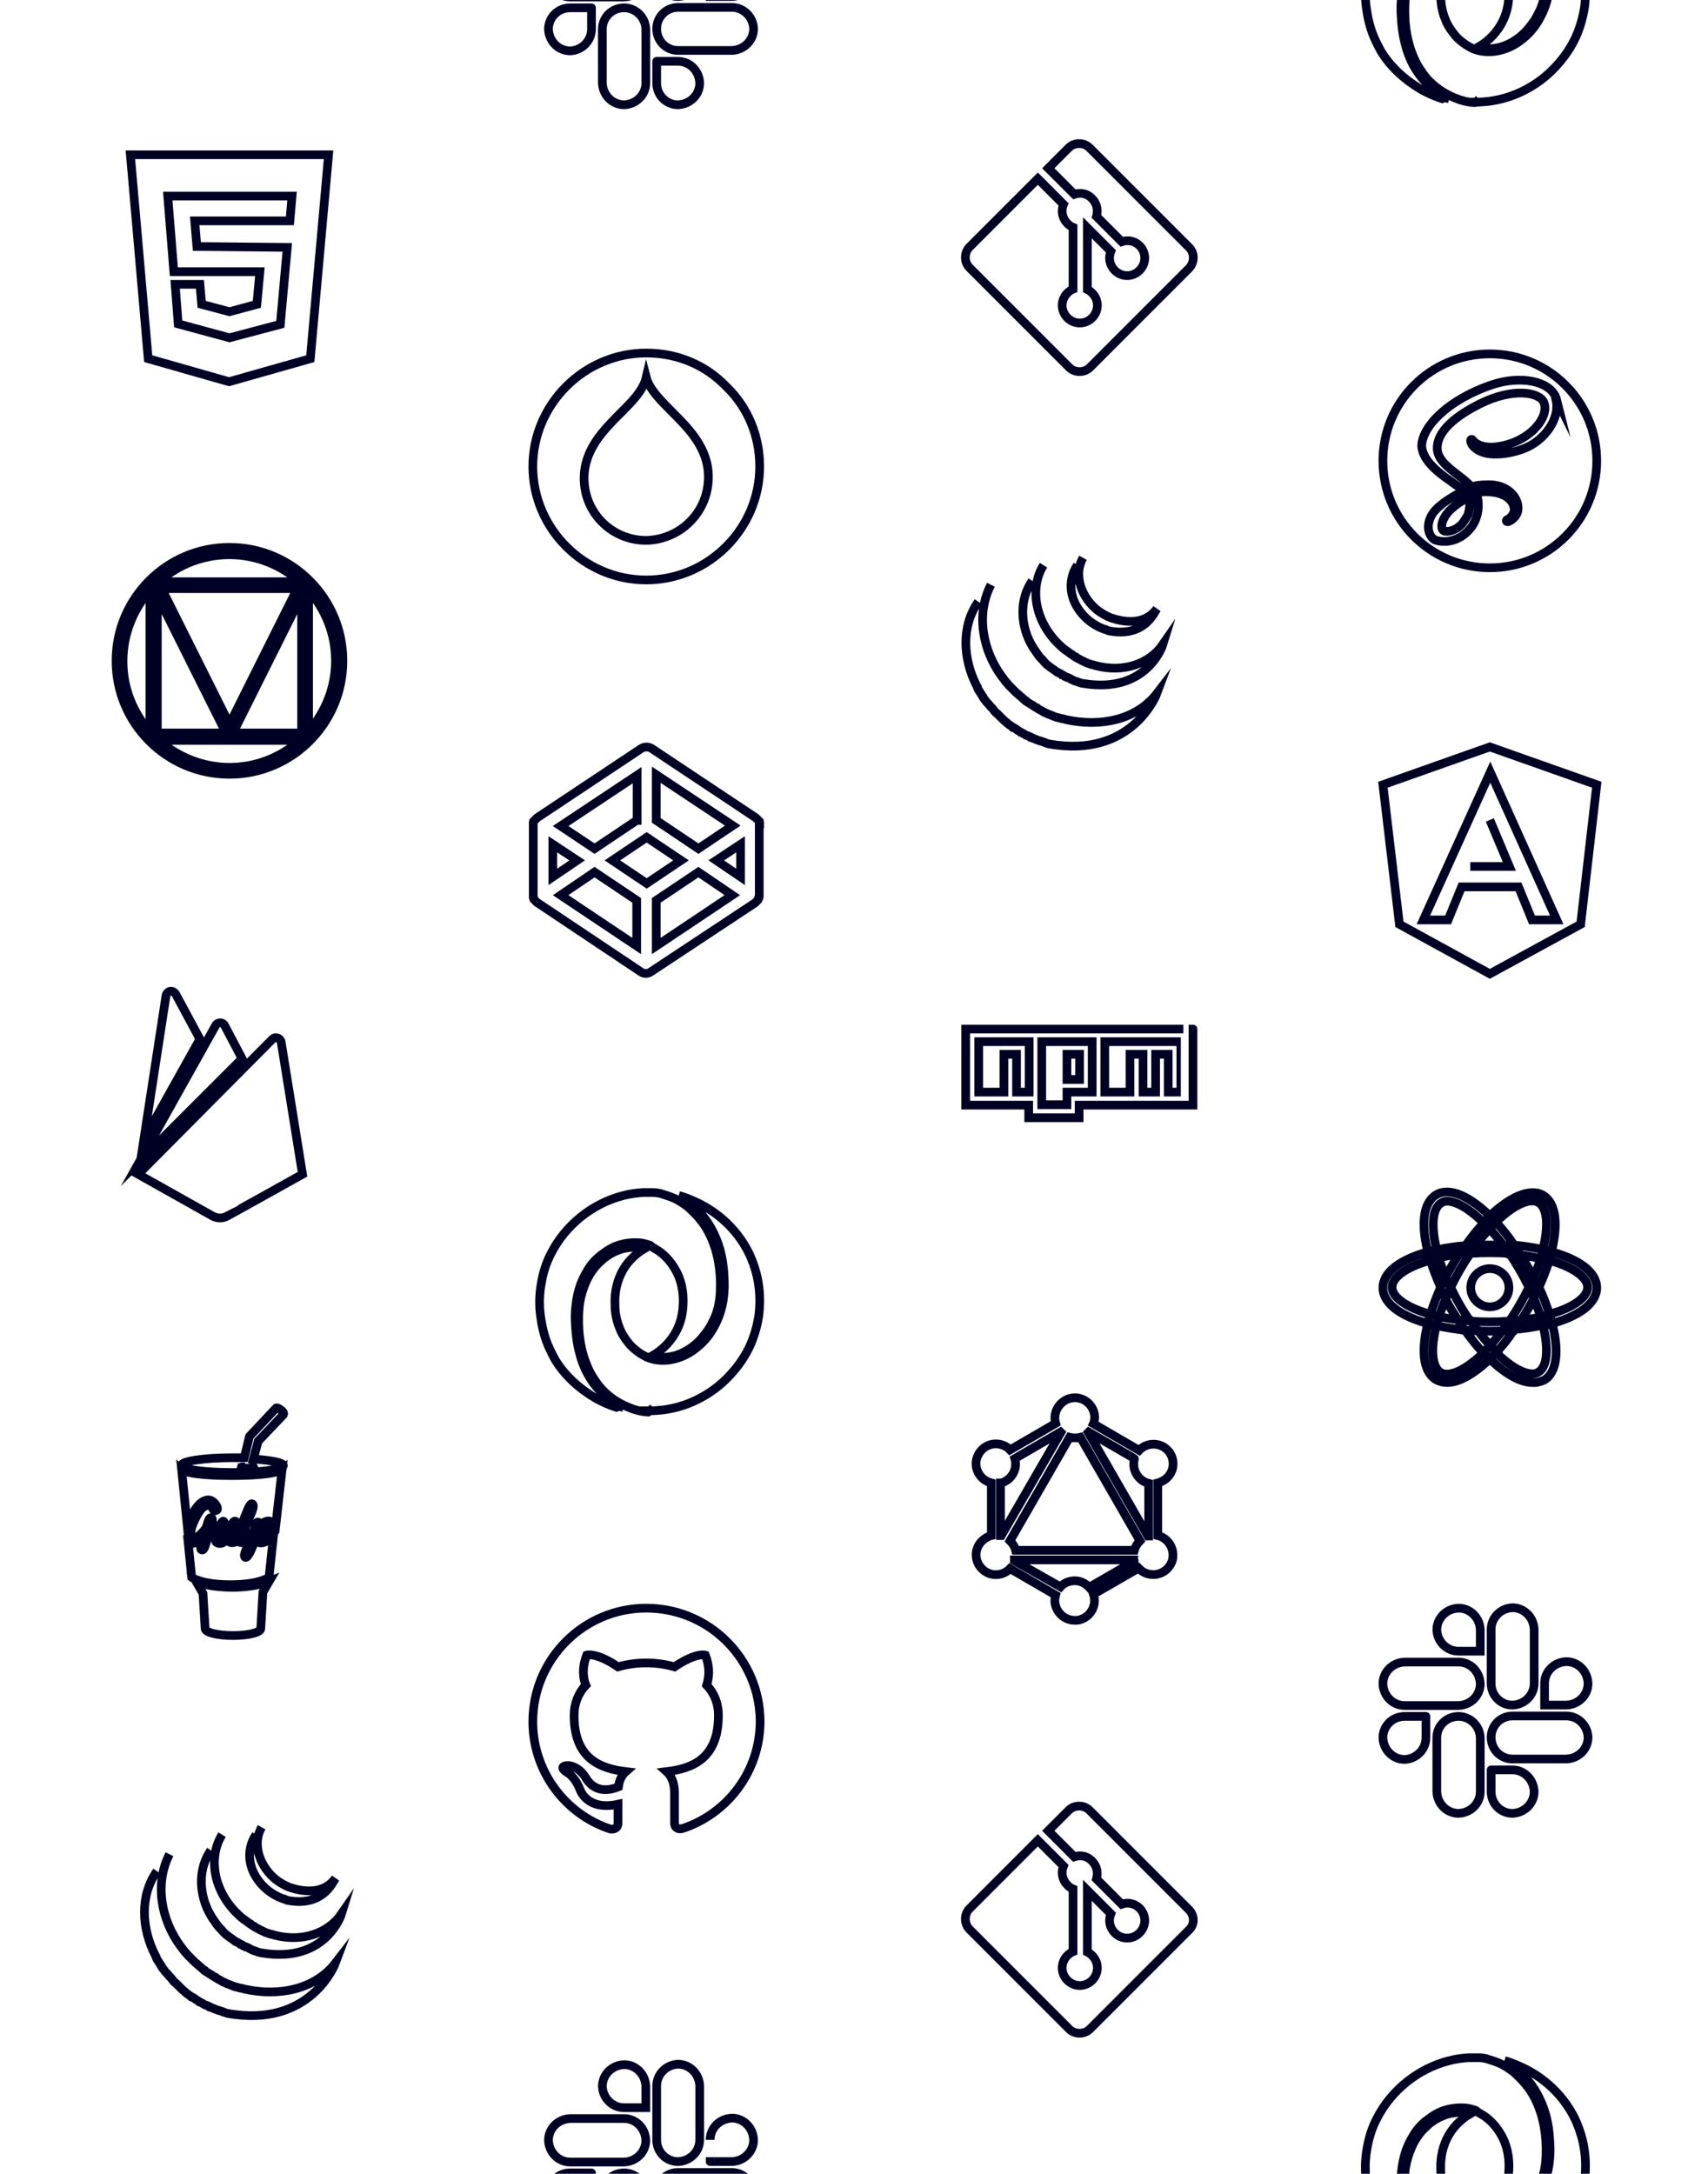 <?xml version="1.0" encoding="utf-8"?>
<!-- Generator: Adobe Illustrator 23.0.1, SVG Export Plug-In . SVG Version: 6.00 Build 0)  -->
<svg version="1.1" id="Layer_1" xmlns="http://www.w3.org/2000/svg" xmlns:xlink="http://www.w3.org/1999/xlink" x="0px" y="0px"
	 viewBox="0 0 393 500" style="enable-background:new 0 0 393 500;" xml:space="preserve">
<style type="text/css">
	.st0{fill:none;stroke:#000024;stroke-width:2;stroke-miterlimit:10;}
	.st1{fill:none;}
</style>
<g>
	<path class="st0" d="M30,35.6h45.6l-4.2,46.9l-18.7,5.3l-18.6-5.3L30,35.6z M45.3,56.7l-0.5-5.9l21.9,0l0.5-5.7l-28.6,0L40,62.5
		h19.8L59.1,70l-6.3,1.7L46.4,70L46,65.4h-5.7l0.7,9.1l11.8,3.2l11.7-3.1l1.6-17.7L45.3,56.7L45.3,56.7z"/>
</g>
<g>
	<path class="st0" d="M167.1,88.9c-4.8-5-11.3-7.7-18.4-7.7c-14.3,0-26.1,11.8-26.1,26.1s11.8,26.1,26.1,26.1
		c14.3,0,26.1-11.8,26.1-26.1C174.8,100.3,172.1,93.7,167.1,88.9L167.1,88.9z M148.7,124.3c-7.9,0-14.3-6.3-14.3-14.3
		c0-6.6,4.5-11.1,8.4-15c2.7-2.7,5.2-5.2,5.9-8.2c0.7,2.7,3.2,5.2,5.9,7.9c3.9,3.9,8.4,8.4,8.4,15
		C163,117.7,156.7,124.1,148.7,124.3z"/>
</g>
<g>
	<path class="st0" d="M52.8,125.9c-14.4,0-26.1,11.7-26.1,26.1c0,14.4,11.7,26.1,26.1,26.1s26.1-11.7,26.1-26.1
		C78.9,137.6,67.2,125.9,52.8,125.9z M52.8,127.6c6.2,0,11.9,2.4,16.2,6.2H36.6C41,129.8,46.8,127.6,52.8,127.6z M37.2,135.4h31.2
		l-15.6,31.2L37.2,135.4z M34.5,135.8v32.5c-4-4.5-6.2-10.2-6.2-16.2C28.3,145.8,30.7,140.1,34.5,135.8L34.5,135.8z M71,135.8
		c4,4.5,6.2,10.2,6.2,16.2c0,6.2-2.4,11.9-6.2,16.2V135.8z M36.2,137L52,168.6H36.2V137z M69.4,137v31.6H53.6L69.4,137L69.4,137z
		 M36.6,170.3H69c-4.5,4-10.2,6.2-16.2,6.2C46.8,176.5,41,174.2,36.6,170.3L36.6,170.3z"/>
</g>
<g>
	<path class="st0" d="M33.1,262.1l5.1-33.1c0.1-0.6,0.7-1.1,1.3-1c0.4,0.1,0.7,0.3,0.9,0.6L46,239L33.1,262.1z M69.6,270.1
		l-4.9-30.4c-0.1-0.6-0.7-1.1-1.4-1c-0.2,0-0.5,0.2-0.6,0.3l-30.9,31.1l17.1,9.6c1.1,0.6,2.4,0.6,3.4,0
		C52.4,279.7,69.6,270.1,69.6,270.1z M55.7,243.5l-4-7.6c-0.3-0.6-1-0.8-1.6-0.5c-0.2,0.1-0.4,0.3-0.5,0.5l-17.4,31.1L55.7,243.5z"
		/>
</g>
<g>
	<path class="st0" d="M60.5,366.2l1.4-2.4c0,0-3.1,1.3-8.4,1.3c-5.3,0-8.3-1.2-8.3-1.2l1.5,2.6l0.5,8.1c0,0.9,2.9,1.6,6.4,1.6
		c3.5,0,6.4-0.7,6.4-1.6L60.5,366.2L60.5,366.2L60.5,366.2z M61.8,350.9c-1.7,0.1-2.5,2-3.3,3.9c-0.3,0.7-1.4,3.8-2.1,3.4
		c-0.7-0.4,0.9-2.9,1.3-4.4c-0.5,0.4-2.4,1.8-2.9,0.5c-0.8,0.7-2.5,1-2.3-0.7c-0.4,0.7-1.3,1.8-2.5,1.3c-1.5-0.6,0.9-5.2,1.4-5
		c0.6,0.3-0.1,1.3-0.3,1.7c-0.4,0.9-0.9,2.1-0.6,2.3c0.5,0.4,2-1.5,2-1.6c0.3-0.4,1-2.7,1.7-2.4c0.6,0.3-1.5,3.3-0.7,4
		c0.2,0.1,0.8-0.1,1.2-0.5c0.3-0.3,0.2-0.9,1-3c0.9-2.1,1.7-4.7,2.3-4.5c0.6,0.2,0.1,1.5-0.1,2c-1,2.3-2.8,6.2-1.9,5.9
		c0.8-0.3,1.2-0.3,2-1.2c0.8-0.9,0.7-2.5,1.3-2.5c0.5,0,0.5,0.6,0.3,0.9c0.5-0.6,2.5-1.9,3-0.6c0.6,1.5-2.8,3.7-2,3.5
		c0.8-0.1,2.1-0.9,2.7-1.7l1.6-14.1c0,0-1.6,1.3-11.6,1.3s-11.5-1.3-11.5-1.3l1.3,12.9c0.7-2,2.4-6.1,5-6c1.2,0.1,2.8,2.4,1.4,2.5
		c-0.6,0-0.7-1.2-1.3-1.3c-0.5-0.1-1.2,0.3-1.7,0.7c-0.9,0.9-2.8,4.4-2.6,6.1c0.3,2.2,3.1-0.8,3.5-1.6c0.3-0.6,0.6-2.5,1.2-2.3
		c0.7,0.2-0.1,2.1-0.6,3.8c-0.6,1.9-0.9,3.9-1.6,3.6c-0.7-0.2,0.5-2.7,0.4-3.1c-0.7,0.6-1.9,2.2-3.5,1.4l0.8,8c0,0,2.2,1.7,8.9,1.7
		s8.9-1.7,8.9-1.7l1-9.3c-0.8,0.8-3.5,2.3-3.7,0.7c-0.1-1.3,2.9-3.3,2.1-3.3C61.7,351,61.8,350.9,61.8,350.9z M65.2,325.4l-5.8,6.1
		l-1.1,4.1c4.1,0.3,6.9,0.8,6.9,1.5c0,0.9-5.2,1.6-11.7,1.6s-11.7-0.7-11.7-1.7c0-0.9,5.2-1.7,11.7-1.7c0.9,0,1.8,0,2.7,0l1.2-4.9
		l6.1-6.5c0.1-0.2,0.6,0,1,0.3C65.2,324.7,65.4,325.1,65.2,325.4L65.2,325.4C65.3,325.4,65.2,325.4,65.2,325.4z M56.9,338
		c0,0-1.1,0-1.3-0.2c0-0.1-0.1-0.1-0.1-0.2c0-0.1,0.1-0.2,0.2-0.2l0.1,0.2c0,0-0.1,0-0.1,0c0,0.1,0.7,0.1,1.2,0.1
		c0.5,0,1.2,0,1.2-0.1c0,0,0,0-0.1-0.1l0.1-0.2c0.1,0,0.3,0.1,0.3,0.3c0,0.2-0.3,0.3-0.5,0.3C57.6,338,56.9,338,56.9,338
		C56.9,338,56.9,338,56.9,338z"/>
</g>
<g>
	<path class="st0" d="M174.8,189.5l0-0.2l0-0.1c0-0.1,0-0.1-0.1-0.2c0,0,0-0.1,0-0.1l-0.1-0.1l-0.1-0.1l-0.1-0.1l-0.1-0.1l-0.1-0.1
		l-0.1-0.1l-0.1-0.1l-0.1-0.1l0,0L150,172.2c-0.8-0.5-1.7-0.5-2.5,0l-23.9,15.9l0,0l-0.1,0.1l-0.1,0.1l-0.1,0.1l-0.1,0.1l-0.1,0.1
		l-0.1,0.1c0,0-0.1,0.1-0.1,0.1l-0.1,0.1l0,0.1c0,0,0,0.1-0.1,0.2l0,0.1c0,0.1,0,0.1,0,0.2v16.3c0,0.1,0,0.2,0,0.3l0,0.1
		c0,0.1,0,0.1,0,0.2l0,0.1c0,0.1,0,0.1,0.1,0.2l0,0.1c0,0,0,0.1,0.1,0.1l0.1,0.1c0,0,0.1,0.1,0.1,0.1l0.1,0.1l0.1,0.1
		c0,0,0,0.1,0.1,0.1l0.1,0.1l0.1,0.1l0,0l23.8,15.9c0.4,0.3,0.8,0.4,1.2,0.4s0.8-0.1,1.2-0.4l23.9-15.8l0,0l0.1-0.1l0.1-0.1l0.1-0.1
		l0.1-0.1l0.1-0.1l0.1-0.1l0.1-0.1l0.1-0.2l0-0.1l0.1-0.2l0-0.1l0.1-0.2v-16.3c0-0.1,0-0.2,0-0.3l0-0.1L174.8,189.5L174.8,189.5z
		 M148.8,203.2l-7.9-5.3l7.9-5.3l7.9,5.3L148.8,203.2L148.8,203.2z M146.5,188.7l-9.7,6.5l-7.8-5.2l17.6-11.7V188.7L146.5,188.7z
		 M132.8,197.9l-5.6,3.8v-7.5L132.8,197.9L132.8,197.9z M136.8,200.6l9.7,6.5v10.5L129,205.9L136.8,200.6L136.8,200.6L136.8,200.6z
		 M151,207.1l9.7-6.5l7.8,5.3L151,217.6V207.1L151,207.1z M164.8,197.9l5.6-3.7v7.5L164.8,197.9L164.8,197.9z M160.7,195.2l-9.7-6.5
		v-10.5l17.6,11.7L160.7,195.2L160.7,195.2L160.7,195.2z"/>
</g>
<g>
	<path class="st0" d="M149.6,324.5c1,0,2-0.1,3-0.2c2.3-0.3,4.5-0.9,6.6-1.8c3-1.3,5.7-3.1,8-5.4c2.1-2.1,3.9-4.5,5.2-7.2
		c1.1-2.3,1.8-4.8,2.2-7.3c0.3-2.4,0.3-5-0.1-7.4c-0.3-2-0.9-4-1.7-5.9c-0.5-1.2-1.1-2.3-1.8-3.4c-2.5-3.9-6-7-10.2-9.1
		c-1.5-0.7-3-1.4-4.6-1.8h0c0.3,0.1,0.5,0.3,0.7,0.4c0.3,0.2,0.5,0.3,0.7,0.5c1.2,0.8,2.3,1.7,3.3,2.8c2.2,2.4,3.8,5.4,4.7,8.5
		c0.6,2.1,0.9,4.2,1,6.4c0.1,1.6,0.1,3.1-0.1,4.7c-0.3,2.7-1.2,5.3-2.6,7.6c-1,1.7-2.4,3.2-4,4.4c-2.6,2-6.1,3.1-9.4,2.4
		c-0.5-0.1-1.1-0.3-1.6-0.5c-0.6-0.3-1.1-0.6-1.6-0.9c-1-0.7-1.9-1.4-2.6-2.3c-0.9-1.1-1.7-2.3-2.2-3.7c-0.7-1.7-1-3.5-1-5.4
		c-0.1-2.7,0.5-5.4,1.8-7.7c0.9-1.6,2.1-2.9,3.5-4c0.5-0.4,1-0.7,1.5-1l0,0c-1-0.2-2-0.3-3-0.3c-0.9,0.1-1.7,0.2-2.6,0.5
		c-0.8,0.3-1.5,0.6-2.2,1c-0.5,0.3-1.1,0.7-1.5,1c-0.4,0.4-0.9,0.8-1.3,1.2c-2.4,2.4-3.7,5.7-4.3,9c-0.3,2.1-0.3,4.1-0.2,6.2
		c0.2,2.9,0.8,5.9,2,8.6c0.7,1.7,1.7,3.2,2.8,4.6c1.8,2.1,4.1,3.7,6.6,4.7c1.4,0.6,2.9,1,4.5,1.1
		C149.4,324.6,149.5,324.6,149.6,324.5C149.7,324.6,149.6,324.5,149.6,324.5z M143.4,323.7c-0.3-0.1-0.7-0.3-1-0.5
		c-0.3-0.2-0.6-0.4-0.9-0.5c-1.2-0.8-2.3-1.7-3.4-2.7c-2.3-2.4-3.9-5.4-4.7-8.6c-0.6-2.2-0.9-4.4-1-6.7c-0.1-1.5-0.1-2.9,0.1-4.4
		c0.3-2.7,1-5.3,2.4-7.6c0.9-1.7,2.2-3.2,3.8-4.3c1-0.8,2.2-1.5,3.4-1.9c1.7-0.6,3.6-0.8,5.4-0.6c0.7,0.1,1.4,0.3,2,0.5
		c0.1,0,0.1,0,0.1,0.1c0,0,0.1,0,0.1,0.1c0.1,0,0.2,0.1,0.3,0.2c0.5,0.3,1,0.6,1.5,0.9c1.9,1.3,3.4,3.2,4.4,5.3
		c0.9,1.9,1.3,4.1,1.3,6.2c0,2.3-0.4,4.6-1.4,6.6c-1.2,2.5-3.2,4.6-5.6,6c0.2,0.1,0.4,0.1,0.6,0.2c0.5,0.1,0.9,0.2,1.5,0.2
		c3.1,0.1,6.1-1.4,8.3-3.5c0.4-0.4,0.8-0.8,1.1-1.2c0.5-0.6,0.9-1.1,1.3-1.7c0.5-0.8,0.9-1.6,1.3-2.4c0.5-1.1,0.9-2.3,1.1-3.5
		c0.4-2.1,0.4-4.3,0.3-6.4c-0.3-4.3-1.4-8.5-3.9-12.1c-0.4-0.5-0.8-1-1.2-1.5c-0.7-0.8-1.5-1.5-2.2-2.2c-0.9-0.7-1.9-1.4-2.9-1.9
		c-1-0.5-2.3-0.9-3.6-1.3l-0.6-0.1c-0.4-0.1-0.9-0.1-1.3-0.1c-0.7,0-1.4,0-2.1,0c-1.5,0.1-3,0.3-4.5,0.7
		c-7.1,1.8-13.3,6.8-16.6,13.3c-1.1,2.1-1.8,4.3-2.2,6.6c-0.5,2.6-0.6,5.3-0.2,8c0.3,2.2,0.8,4.3,1.6,6.3c0.5,1.2,1.1,2.4,1.7,3.5
		c2.3,3.8,5.7,6.8,9.5,9c1.5,0.8,3,1.5,4.6,2C142.4,323.4,142.9,323.6,143.4,323.7L143.4,323.7z"/>
</g>
<g>
	<path class="st0" d="M148.7,369.9c-14.4,0-26.1,11.7-26.1,26.1c0,11.5,7.5,21.3,17.8,24.7c1.3,0.2,1.8-0.6,1.8-1.3
		c0-0.6,0-2.3,0-4.4c-7.3,1.6-8.8-3.5-8.8-3.5c-1.2-3-2.9-3.8-2.9-3.8c-2.4-1.6,0.2-1.6,0.2-1.6c2.6,0.2,4,2.7,4,2.7
		c2.3,4,6.1,2.8,7.6,2.2c0.2-1.7,0.9-2.8,1.7-3.5c-5.8-0.7-11.9-2.9-11.9-12.9c0-2.8,1-5.2,2.7-7c-0.3-0.7-1.2-3.3,0.2-6.9
		c0,0,2.2-0.7,7.2,2.7c2.1-0.6,4.3-0.9,6.5-0.9c2.2,0,4.4,0.3,6.5,0.9c5-3.4,7.1-2.7,7.1-2.7c1.4,3.6,0.5,6.2,0.3,6.9
		c1.7,1.8,2.7,4.1,2.7,7c0,10-6.1,12.2-11.9,12.9c0.9,0.8,1.8,2.4,1.8,4.8c0,3.5,0,6.3,0,7.1c0,0.7,0.5,1.5,1.8,1.2
		c10.4-3.4,17.9-13.2,17.9-24.7C174.8,381.5,163.1,369.9,148.7,369.9"/>
</g>
<g>
	<path class="st0" d="M225.1,138.4c-4,5.7-3.5,13.2-0.4,19.3c0.1,0.1,0.1,0.3,0.2,0.4c0,0.1,0.1,0.2,0.1,0.3c0,0.1,0.1,0.1,0.1,0.2
		c0,0.1,0.1,0.2,0.2,0.3l0.3,0.5c0.1,0.1,0.1,0.2,0.2,0.3c0.1,0.2,0.2,0.4,0.3,0.5c0,0.1,0.1,0.1,0.1,0.2c0.2,0.3,0.4,0.6,0.6,0.8
		c0.1,0.2,0.3,0.4,0.5,0.6c0.1,0.1,0.1,0.1,0.2,0.2l0.4,0.5c0.1,0.1,0.1,0.1,0.2,0.2c0.2,0.2,0.4,0.4,0.6,0.7c0,0,0,0,0,0
		c0.2,0.3,0.5,0.6,0.8,0.8c0.2,0.2,0.3,0.3,0.5,0.5l0.2,0.2c0.2,0.2,0.4,0.4,0.6,0.6c0,0,0,0,0,0l0.1,0.1c0.2,0.2,0.4,0.3,0.6,0.5
		l0.2,0.2c0.2,0.1,0.3,0.3,0.5,0.4l0.3,0.2c0.2,0.1,0.4,0.3,0.5,0.4c0.1,0,0.1,0.1,0.2,0.1l0.1,0l0.5,0.3l0.2,0.2
		c0.3,0.2,0.6,0.3,0.8,0.5c0.1,0,0.2,0.1,0.2,0.1c0.2,0.1,0.4,0.2,0.6,0.3c0.1,0.1,0.2,0.1,0.3,0.2c0.1,0.1,0.3,0.2,0.4,0.2
		c0,0,0.1,0,0.1,0c0.1,0,0.1,0.1,0.2,0.1c0.2,0.1,0.5,0.2,0.7,0.3c0,0,0.1,0,0.1,0.1c0.3,0.1,0.5,0.2,0.8,0.3c0.1,0,0.1,0.1,0.2,0.1
		c0.3,0.1,0.5,0.2,0.8,0.3l0.1,0c0.3,0.1,0.6,0.2,0.9,0.3c0.1,0,0.1,0,0.2,0.1c0.3,0.1,0.6,0.2,0.9,0.3
		c19.3,3.5,24.9-11.6,24.9-11.6c-4.7,6.1-13.1,7.8-21,6c-0.3-0.1-0.6-0.2-0.9-0.2c-0.4-0.1-0.7-0.2-1.1-0.3l-0.1,0
		c-0.3-0.1-0.5-0.2-0.8-0.3c-0.1,0-0.1-0.1-0.2-0.1c-0.3-0.1-0.5-0.2-0.8-0.3c-0.1,0-0.1,0-0.2-0.1c-0.2-0.1-0.5-0.2-0.7-0.3
		c-0.1,0-0.1-0.1-0.2-0.1c-0.2-0.1-0.4-0.2-0.5-0.3c-0.1-0.1-0.2-0.1-0.4-0.2c-0.2-0.1-0.4-0.2-0.6-0.4c-0.1,0-0.1-0.1-0.2-0.1
		c-0.3-0.2-0.6-0.3-0.8-0.5c-0.1,0-0.1-0.1-0.2-0.1c-0.2-0.1-0.4-0.3-0.6-0.4c-0.1,0-0.1-0.1-0.2-0.1c-0.2-0.1-0.4-0.3-0.6-0.4
		c-0.1-0.1-0.2-0.1-0.2-0.2c-0.2-0.1-0.3-0.3-0.5-0.4l-0.2-0.2c-0.2-0.2-0.4-0.3-0.6-0.5c0,0,0,0-0.1-0.1l-0.7-0.6l-0.2-0.2
		c-0.2-0.2-0.3-0.3-0.5-0.5l-0.2-0.2c-0.2-0.2-0.4-0.4-0.6-0.6l0,0c-0.2-0.2-0.4-0.4-0.6-0.7c-0.1-0.1-0.1-0.1-0.2-0.2l-0.4-0.5
		c-0.2-0.3-0.4-0.6-0.6-0.8c-4.4-6-6-14.3-2.5-21.1 M237.5,133.6c-2.9,4.2-2.7,9.7-0.5,14.1c0.4,0.7,0.8,1.5,1.3,2.1
		c0.4,0.6,0.9,1.4,1.5,1.9c0.2,0.2,0.4,0.5,0.6,0.7l0.2,0.2c0.2,0.2,0.4,0.4,0.7,0.6l0,0c0.3,0.2,0.5,0.4,0.8,0.6
		c0.1,0,0.1,0.1,0.2,0.1c0.3,0.2,0.5,0.4,0.8,0.6l0,0c0.1,0.1,0.2,0.2,0.4,0.2c0.1,0,0.1,0.1,0.2,0.1c0.2,0.1,0.4,0.2,0.6,0.4
		c0,0,0.1,0,0.1,0c0.2,0.1,0.4,0.2,0.5,0.3c0.1,0,0.1,0.1,0.2,0.1c0.1,0.1,0.3,0.1,0.4,0.2l0.1,0c0.3,0.1,0.5,0.2,0.8,0.4
		c0.1,0,0.1,0,0.2,0.1c0.2,0.1,0.4,0.2,0.6,0.3c0.1,0,0.2,0.1,0.3,0.1c0.2,0.1,0.4,0.1,0.6,0.2l0.3,0.1c0.3,0.1,0.6,0.2,0.8,0.2
		c14.9,2.5,18.4-9,18.4-9c-3.1,4.5-9.1,6.6-15.5,4.9c-0.3-0.1-0.6-0.2-0.8-0.2c-0.1,0-0.2-0.1-0.3-0.1c-0.2-0.1-0.4-0.1-0.6-0.2
		l-0.3-0.1c-0.2-0.1-0.4-0.2-0.6-0.3c-0.1,0-0.1,0-0.2-0.1c-0.3-0.1-0.5-0.2-0.8-0.4l-0.4-0.2l-0.2-0.1c-0.2-0.1-0.3-0.2-0.5-0.3
		c0,0-0.1,0-0.1-0.1c-0.2-0.1-0.4-0.2-0.6-0.4c-0.1,0-0.1-0.1-0.2-0.1l-0.4-0.3c-0.3-0.2-0.5-0.4-0.8-0.6c-0.1-0.1-0.1-0.1-0.2-0.1
		c-2.8-2.2-5-5.2-6.1-8.7c-1.1-3.6-0.9-7.6,1.1-10.8 M247.9,130c-1.7,2.5-1.9,5.6-0.7,8.4c1.3,2.9,3.8,5.2,6.8,6.3
		c0.1,0,0.2,0.1,0.4,0.1l0.2,0.1c0.2,0.1,0.3,0.1,0.5,0.2c8.2,1.6,10.5-4.2,11.1-5.1c-2,2.8-5.3,3.5-9.3,2.5c-0.3-0.1-0.7-0.2-1-0.3
		c-0.4-0.1-0.8-0.3-1.2-0.5c-0.7-0.3-1.4-0.8-2-1.2c-3.6-2.7-5.9-8-3.5-12.2"/>
</g>
<g>
	<path class="st0" d="M251.6,327.5l10.5,6.1c1.7-1.8,4.6-1.9,6.4-0.2c0.3,0.3,0.6,0.6,0.8,1c1.3,2.2,0.5,5-1.7,6.2
		c-0.4,0.2-0.8,0.4-1.2,0.5v12.1c2.4,0.6,3.9,3,3.4,5.5c-0.1,0.4-0.3,0.9-0.5,1.2c-1.3,2.2-4,2.9-6.2,1.7c-0.4-0.2-0.8-0.6-1.1-0.9
		l-10.4,6c0.8,2.4-0.5,5-2.9,5.8c-0.5,0.2-0.9,0.2-1.4,0.2c-2.5,0-4.5-2-4.6-4.5c0-0.4,0.1-0.9,0.2-1.3l-10.5-6.1
		c-1.7,1.8-4.6,1.9-6.4,0.1c-1.8-1.7-1.9-4.6-0.1-6.4c0.6-0.6,1.4-1.1,2.2-1.3l0-12.1c-2.4-0.6-4-3-3.4-5.5c0.1-0.4,0.3-0.8,0.5-1.2
		c1.3-2.2,4-2.9,6.2-1.7c0.4,0.2,0.7,0.5,1,0.8l10.5-6.1c-0.7-2.4,0.7-4.9,3.1-5.7c0.4-0.1,0.9-0.2,1.3-0.2c2.5,0,4.5,2,4.6,4.5
		C251.8,326.7,251.8,327.1,251.6,327.5z M250.5,329.4c0,0-0.1,0.1-0.1,0.1l13.7,23.8c0.1,0,0.1,0,0.2,0v-12.1
		c-2.4-0.6-3.9-3.1-3.3-5.5c0-0.1,0-0.1,0-0.2C261.1,335.5,250.5,329.4,250.5,329.4z M244.1,329.5l-0.1-0.1l-10.5,6.1
		c0.7,2.4-0.7,4.9-3.1,5.6c-0.1,0-0.1,0-0.2,0v12.1l0.2,0L244.1,329.5C244.1,329.5,244.1,329.5,244.1,329.5z M248.6,330.6
		c-0.8,0.2-1.7,0.2-2.5,0l-13.7,23.8c0.6,0.6,1.1,1.4,1.3,2.2H261c0.2-0.8,0.7-1.6,1.3-2.2C262.3,354.4,248.6,330.6,248.6,330.6z
		 M250.6,365.1l10.4-6c0-0.1-0.1-0.2-0.1-0.3h-27.5l0,0.2L244,365c0.8-0.9,2-1.4,3.3-1.4C248.6,363.6,249.8,364.2,250.6,365.1z"/>
</g>
<g>
	<path class="st0" d="M342.8,81.4c13.6,0,24.6,11,24.6,24.6s-11,24.6-24.6,24.6c-13.6,0-24.6-11-24.6-24.6S329.2,81.4,342.8,81.4z
		 M337.9,114.2c0.4,1.3,0.3,2.6,0,3.7l-0.1,0.4c0,0.1-0.1,0.2-0.2,0.4c-0.3,0.6-0.7,1.1-1.1,1.7c-1.4,1.6-3.4,2.1-4.3,1.7
		c-0.9-0.5-0.5-2.7,1.2-4.5c1.8-1.9,4.3-3.1,4.3-3.1v0L337.9,114.2z M358.2,92c-1.1-4.4-8.4-5.8-15.2-3.4c-4.1,1.4-8.5,3.7-11.7,6.7
		c-3.8,3.5-4.4,6.6-4.1,7.9c0.9,4.5,7.1,7.5,9.6,9.7v0c-0.8,0.4-6.3,3.1-7.6,6c-1.4,3,0.2,5.2,1.3,5.4c3.2,0.9,6.5-0.7,8.3-3.4
		c1.7-2.6,1.6-5.9,0.8-7.5c1-0.3,2.2-0.4,3.8-0.2c4.3,0.5,5.2,3.2,5,4.3c-0.2,1.1-1.1,1.8-1.4,1.9c-0.3,0.2-0.4,0.2-0.4,0.4
		c0,0.2,0.2,0.2,0.4,0.2c0.3-0.1,2.2-0.9,2.3-3c0.1-2.6-2.4-5.6-6.9-5.5c-1.8,0-3,0.2-3.8,0.5c-0.1-0.1-0.1-0.2-0.2-0.2
		c-2.8-3-7.9-5.1-7.7-9c0.1-1.4,0.6-5.3,9.8-9.9c7.6-3.8,13.7-2.7,14.7-0.4c1.5,3.3-3.2,9.4-11.1,10.3c-3,0.3-4.6-0.8-5-1.3
		c-0.4-0.5-0.5-0.5-0.6-0.4c-0.2,0.1-0.1,0.5,0,0.8c0.2,0.6,1.2,1.7,2.9,2.2c1.4,0.5,5,0.7,9.2-0.9c4.8-1.8,8.5-7,7.4-11.3
		C358.1,91.8,358.2,92,358.2,92z"/>
</g>
<g>
	<path class="st0" d="M338.3,199.3h9l-4.5-10.7 M342.8,171.8l-24.6,8.7l3.8,32.1l20.8,11.4l20.9-11.4l3.7-32.1L342.8,171.8
		L342.8,171.8z M358.2,211.6h-5.7l-3.1-7.6h-13.1l-3.1,7.6h-5.7l15.4-34L358.2,211.6z"/>
</g>
<g>
	<path class="st0" d="M342.8,291.8c-2.4,0-4.4,2-4.4,4.4c0,2.4,2,4.4,4.4,4.4c2.4,0,4.4-2,4.4-4.4
		C347.2,293.7,345.2,291.8,342.8,291.8z M330.5,304.9l-1-0.2c-7.2-1.8-11.3-4.9-11.3-8.5c0-3.6,4.1-6.7,11.3-8.5l1-0.2l0.3,1
		c0.7,2.5,1.7,5,2.8,7.3l0.2,0.4l-0.2,0.4c-1.1,2.4-2.1,4.8-2.8,7.3C330.8,303.9,330.5,304.9,330.5,304.9z M329.1,289.9
		c-5.5,1.5-8.8,3.9-8.8,6.2c0,2.3,3.4,4.7,8.8,6.2c0.7-2.1,1.5-4.2,2.4-6.2C330.6,294.1,329.8,292,329.1,289.9z M355.1,304.9l-0.3-1
		c-0.7-2.5-1.7-5-2.8-7.3l-0.2-0.4l0.2-0.4c1.1-2.4,2.1-4.8,2.8-7.3l0.3-1l1,0.2c7.2,1.8,11.3,4.9,11.3,8.5c0,3.6-4.1,6.7-11.3,8.5
		L355.1,304.9z M354.1,296.1c1,2.1,1.8,4.2,2.4,6.2c5.5-1.5,8.8-3.9,8.8-6.2c0-2.3-3.4-4.7-8.8-6.2C355.8,292,355,294.1,354.1,296.1
		z M329.1,289.9l-0.3-1c-2-7.1-1.4-12.3,1.7-14.1c3-1.8,7.9,0.3,13,5.6l0.7,0.7l-0.7,0.7c-1.8,1.9-3.5,3.9-5,6.1l-0.3,0.4l-0.5,0
		c-2.6,0.2-5.2,0.6-7.8,1.3C330.1,289.7,329.1,289.9,329.1,289.9z M333,276.3c-0.5,0-1,0.1-1.4,0.4c-2,1.2-2.4,5.3-1,10.8
		c2.2-0.5,4.4-0.8,6.6-1c1.3-1.8,2.7-3.6,4.2-5.2C338.2,278.1,335.1,276.3,333,276.3z M352.6,318C352.6,318,352.6,318,352.6,318
		c-2.9,0-6.7-2.2-10.6-6.2l-0.7-0.7l0.7-0.7c1.8-1.9,3.5-3.9,5-6.1l0.3-0.4l0.5,0c2.6-0.2,5.2-0.6,7.8-1.2l1-0.2l0.3,1
		c2,7.1,1.4,12.3-1.7,14C354.4,317.8,353.5,318.1,352.6,318z M344.2,311.1c3.2,3.1,6.2,4.9,8.4,4.9h0c0.5,0,1-0.1,1.4-0.4
		c2-1.2,2.4-5.3,1-10.8c-2.2,0.5-4.4,0.8-6.6,1C347.2,307.7,345.8,309.5,344.2,311.1z M356.5,289.9l-1-0.2c-2.5-0.6-5.1-1-7.8-1.3
		l-0.5,0L347,288c-1.5-2.2-3.1-4.2-5-6.1l-0.7-0.7l0.7-0.7c5.1-5.2,10-7.3,13-5.6c3.1,1.8,3.7,6.9,1.7,14.1
		C356.8,288.9,356.5,289.9,356.5,289.9z M348.4,286.4c2.3,0.2,4.6,0.6,6.6,1c1.4-5.5,1-9.6-1-10.8c-2-1.2-5.8,0.6-9.8,4.5
		C345.8,282.8,347.2,284.6,348.4,286.4z M333,318c-0.9,0-1.7-0.2-2.5-0.6c-3.1-1.8-3.7-6.9-1.7-14l0.3-1l1,0.2c2.4,0.6,5,1,7.8,1.2
		l0.5,0l0.3,0.4c1.5,2.2,3.1,4.2,5,6.1l0.7,0.7l-0.7,0.7C339.6,315.8,335.9,318,333,318z M330.5,304.9c-1.4,5.5-1,9.6,1,10.8
		c2,1.2,5.8-0.6,9.8-4.5c-1.5-1.6-2.9-3.4-4.2-5.2C334.9,305.7,332.7,305.4,330.5,304.9z M342.8,306.2c-1.7,0-3.4-0.1-5.2-0.2
		l-0.5,0l-0.3-0.4c-1-1.4-1.9-2.9-2.8-4.3c-0.9-1.5-1.7-3-2.4-4.6l-0.2-0.4l0.2-0.4c0.7-1.6,1.5-3.1,2.4-4.6
		c0.8-1.5,1.8-2.9,2.8-4.3l0.3-0.4l0.5,0c3.4-0.3,6.9-0.3,10.3,0l0.5,0l0.3,0.4c2,2.8,3.7,5.8,5.2,8.9l0.2,0.4l-0.2,0.4
		c-1.5,3.1-3.2,6.1-5.2,8.9l-0.3,0.4l-0.5,0C346.2,306.1,344.5,306.2,342.8,306.2z M338.3,303.9c3,0.2,6,0.2,9,0
		c1.7-2.5,3.2-5.1,4.5-7.8c-1.3-2.7-2.8-5.3-4.5-7.8c-3-0.2-6-0.2-9,0c-1.7,2.5-3.2,5.1-4.5,7.8
		C335.1,298.9,336.6,301.5,338.3,303.9z"/>
</g>
<g>
	<path class="st0" d="M328.1,399.7c0,2.7-2.2,4.9-4.9,5c-2.7,0-4.9-2.2-5-5c0-2.7,2.2-4.9,5-4.9h4.9
		C328.1,394.7,328.1,399.7,328.1,399.7z M330.6,399.7c0-2.7,2.2-4.9,5-4.9c2.7,0,4.9,2.2,5,4.9v12.4c0,2.7-2.2,4.9-5,5
		c-2.7,0-4.9-2.2-5-5C330.6,412.1,330.6,399.7,330.6,399.7z M335.6,379.8c-2.7,0-4.9-2.2-5-4.9c0-2.7,2.2-4.9,5-5c2.7,0,4.9,2.2,5,5
		v4.9H335.6z M335.6,382.3c2.7,0,4.9,2.2,5,5c0,2.7-2.2,4.9-5,5h-12.4c-2.7,0-4.9-2.2-5-5c0-2.7,2.2-4.9,5-5
		C323.2,382.3,335.6,382.3,335.6,382.3z M355.4,387.2c0-2.7,2.2-4.9,5-5c2.7,0,4.9,2.2,5,5c0,2.7-2.2,4.9-5,5h-5
		C355.4,392.2,355.4,387.2,355.4,387.2z M353,387.2c0,2.7-2.2,4.9-5,5c-2.7,0-4.9-2.2-4.9-5v-12.4c0-2.7,2.2-4.9,4.9-5
		c2.7,0,4.9,2.2,5,5V387.2z M348,407.1c2.7,0,4.9,2.2,5,5c0,2.7-2.2,4.9-5,5c-2.7,0-4.9-2.2-4.9-5v-5C343,407.1,348,407.1,348,407.1
		z M348,404.6c-2.7,0-4.9-2.2-4.9-5c0-2.7,2.2-4.9,4.9-4.9h12.4c2.7,0,4.9,2.2,5,4.9c0,2.7-2.2,4.9-5,5
		C360.4,404.6,348,404.6,348,404.6z"/>
</g>
<g>
	<path class="st0" d="M222.2,236.7v17.5h14.5v2.9h11.6v-2.9h26.2v-17.5C274.6,236.7,222.2,236.7,222.2,236.7z M236.8,251.2h-2.9
		v-8.7h-2.9v8.7h-5.8v-11.6h11.6C236.8,239.6,236.8,251.2,236.8,251.2z M245.5,251.2v2.9h-5.8v-14.5h11.6v11.6L245.5,251.2
		C245.5,251.2,245.5,251.2,245.5,251.2z M271.7,251.2h-2.9v-8.7h-2.9v8.7H263v-8.7H260v8.7h-5.8v-11.6h17.5
		C271.7,239.6,271.7,251.2,271.7,251.2z M245.5,242.5h2.9v5.8h-2.9V242.5z"/>
</g>
<g>
	<path class="st0" d="M273.6,56.9L250.7,34c-1.3-1.3-3.5-1.3-4.8,0l-4.7,4.7l6,6c1.4-0.5,3-0.2,4.1,1c1.1,1.1,1.4,2.7,1,4.1l5.8,5.8
		c1.4-0.5,3-0.2,4.1,0.9c1.6,1.6,1.6,4.1,0,5.7c-1.6,1.6-4.1,1.6-5.7,0c-1.2-1.2-1.5-2.9-0.9-4.4l-5.4-5.4v14.2
		c0.4,0.2,0.7,0.4,1.1,0.8c1.6,1.6,1.6,4.1,0,5.7c-1.6,1.6-4.1,1.6-5.7,0c-1.6-1.6-1.6-4.1,0-5.7c0.4-0.4,0.8-0.7,1.3-0.9V52.3
		c-0.5-0.2-0.9-0.5-1.3-0.9c-1.2-1.2-1.5-2.9-0.9-4.4l-5.9-5.9l-15.7,15.7c-1.3,1.3-1.3,3.5,0,4.8l22.9,22.9c1.3,1.3,3.5,1.3,4.8,0
		l22.8-22.8C274.9,60.3,274.9,58.2,273.6,56.9"/>
</g>
<rect class="st1" width="393" height="500"/>
<g>
	<path class="st0" d="M273.6,439.3l-22.9-22.9c-1.3-1.3-3.5-1.3-4.8,0l-4.7,4.7l6,6c1.4-0.5,3-0.2,4.1,1c1.1,1.1,1.4,2.7,1,4.1
		l5.8,5.8c1.4-0.5,3-0.2,4.1,0.9c1.6,1.6,1.6,4.1,0,5.7c-1.6,1.6-4.1,1.6-5.7,0c-1.2-1.2-1.5-2.9-0.9-4.4l-5.4-5.4v14.2
		c0.4,0.2,0.7,0.4,1.1,0.8c1.6,1.6,1.6,4.1,0,5.7c-1.6,1.6-4.1,1.6-5.7,0c-1.6-1.6-1.6-4.1,0-5.7c0.4-0.4,0.8-0.7,1.3-0.9v-14.4
		c-0.5-0.2-0.9-0.5-1.3-0.9c-1.2-1.2-1.5-2.9-0.9-4.4l-5.9-5.9l-15.7,15.7c-1.3,1.3-1.3,3.5,0,4.8l22.9,22.9c1.3,1.3,3.5,1.3,4.8,0
		l22.8-22.8C274.9,442.7,274.9,440.6,273.6,439.3"/>
</g>
<g>
	<path class="st0" d="M136.1,6.7c0,2.7-2.2,4.9-4.9,5c-2.7,0-4.9-2.2-5-5c0-2.7,2.2-4.9,5-4.9h4.9C136.1,1.7,136.1,6.7,136.1,6.7z
		 M138.6,6.7c0-2.7,2.2-4.9,5-4.9c2.7,0,4.9,2.2,5,4.9v12.4c0,2.7-2.2,4.9-5,5c-2.7,0-4.9-2.2-5-5C138.6,19.1,138.6,6.7,138.6,6.7z
		 M143.6-13.2c-2.7,0-4.9-2.2-5-4.9c0-2.7,2.2-4.9,5-5c2.7,0,4.9,2.2,5,5v4.9H143.6z M143.6-10.7c2.7,0,4.9,2.2,5,5
		c0,2.7-2.2,4.9-5,5h-12.4c-2.7,0-4.9-2.2-5-5c0-2.7,2.2-4.9,5-5C131.2-10.7,143.6-10.7,143.6-10.7z M163.4-5.8c0-2.7,2.2-4.9,5-5
		c2.7,0,4.9,2.2,5,5c0,2.7-2.2,4.9-5,5h-5C163.4-0.8,163.4-5.8,163.4-5.8z M161-5.8c0,2.7-2.2,4.9-5,5c-2.7,0-4.9-2.2-4.9-5v-12.4
		c0-2.7,2.2-4.9,4.9-5c2.7,0,4.9,2.2,5,5V-5.8z M156,14.1c2.7,0,4.9,2.2,5,5c0,2.7-2.2,4.9-5,5c-2.7,0-4.9-2.2-4.9-5v-5
		C151,14.1,156,14.1,156,14.1z M156,11.6c-2.7,0-4.9-2.2-4.9-5c0-2.7,2.2-4.9,4.9-4.9h12.4c2.7,0,4.9,2.2,5,4.9c0,2.7-2.2,4.9-5,5
		C168.4,11.6,156,11.6,156,11.6z"/>
</g>
<g>
	<path class="st0" d="M136.1,504.7c0,2.7-2.2,4.9-4.9,5c-2.7,0-4.9-2.2-5-5c0-2.7,2.2-4.9,5-4.9h4.9
		C136.1,499.7,136.1,504.7,136.1,504.7z M138.6,504.7c0-2.7,2.2-4.9,5-4.9c2.7,0,4.9,2.2,5,4.9v12.4c0,2.7-2.2,4.9-5,5
		c-2.7,0-4.9-2.2-5-5C138.6,517.1,138.6,504.7,138.6,504.7z M143.6,484.8c-2.7,0-4.9-2.2-5-4.9c0-2.7,2.2-4.9,5-5c2.7,0,4.9,2.2,5,5
		v4.9H143.6z M143.6,487.3c2.7,0,4.9,2.2,5,5c0,2.7-2.2,4.9-5,5h-12.4c-2.7,0-4.9-2.2-5-5c0-2.7,2.2-4.9,5-5
		C131.2,487.3,143.6,487.3,143.6,487.3z M163.4,492.2c0-2.7,2.2-4.9,5-5c2.7,0,4.9,2.2,5,5c0,2.7-2.2,4.9-5,5h-5
		C163.4,497.2,163.4,492.2,163.4,492.2z M161,492.2c0,2.7-2.2,4.9-5,5c-2.7,0-4.9-2.2-4.9-5v-12.4c0-2.7,2.2-4.9,4.9-5
		c2.7,0,4.9,2.2,5,5V492.2z M156,512.1c2.7,0,4.9,2.2,5,5c0,2.7-2.2,4.9-5,5c-2.7,0-4.9-2.2-4.9-5v-5C151,512.1,156,512.1,156,512.1
		z M156,509.6c-2.7,0-4.9-2.2-4.9-5c0-2.7,2.2-4.9,4.9-4.9h12.4c2.7,0,4.9,2.2,5,4.9c0,2.7-2.2,4.9-5,5
		C168.4,509.6,156,509.6,156,509.6z"/>
</g>
<g>
	<path class="st0" d="M36.1,430.4c-4,5.7-3.5,13.2-0.4,19.3c0.1,0.1,0.1,0.3,0.2,0.4c0,0.1,0.1,0.2,0.1,0.3c0,0.1,0.1,0.1,0.1,0.2
		c0,0.1,0.1,0.2,0.2,0.3l0.3,0.5c0.1,0.1,0.1,0.2,0.2,0.3c0.1,0.2,0.2,0.4,0.3,0.5c0,0.1,0.1,0.1,0.1,0.2c0.2,0.3,0.4,0.6,0.6,0.8
		c0.1,0.2,0.3,0.4,0.5,0.6c0.1,0.1,0.1,0.1,0.2,0.2l0.4,0.5c0.1,0.1,0.1,0.1,0.2,0.2c0.2,0.2,0.4,0.4,0.6,0.7c0,0,0,0,0,0
		c0.2,0.3,0.5,0.6,0.8,0.8c0.2,0.2,0.3,0.3,0.5,0.5l0.2,0.2c0.2,0.2,0.4,0.4,0.6,0.6c0,0,0,0,0,0l0.1,0.1c0.2,0.2,0.4,0.3,0.6,0.5
		l0.2,0.2c0.2,0.1,0.3,0.3,0.5,0.4l0.3,0.2c0.2,0.1,0.4,0.3,0.5,0.4c0.1,0,0.1,0.1,0.2,0.1l0.1,0l0.5,0.3l0.2,0.2
		c0.3,0.2,0.6,0.3,0.8,0.5c0.1,0,0.2,0.1,0.2,0.1c0.2,0.1,0.4,0.2,0.6,0.3c0.1,0.1,0.2,0.1,0.3,0.2c0.1,0.1,0.3,0.2,0.4,0.2
		c0,0,0.1,0,0.1,0c0.1,0,0.1,0.1,0.2,0.1c0.2,0.1,0.5,0.2,0.7,0.3c0,0,0.1,0,0.1,0.1c0.3,0.1,0.5,0.2,0.8,0.3c0.1,0,0.1,0.1,0.2,0.1
		c0.3,0.1,0.5,0.2,0.8,0.3l0.1,0c0.3,0.1,0.6,0.2,0.9,0.3c0.1,0,0.1,0,0.2,0.1c0.3,0.1,0.6,0.2,0.9,0.3
		c19.3,3.5,24.9-11.6,24.9-11.6c-4.7,6.1-13.1,7.8-21,6c-0.3-0.1-0.6-0.2-0.9-0.2c-0.4-0.1-0.7-0.2-1.1-0.3l-0.1,0
		c-0.3-0.1-0.5-0.2-0.8-0.3c-0.1,0-0.1-0.1-0.2-0.1c-0.3-0.1-0.5-0.2-0.8-0.3c-0.1,0-0.1,0-0.2-0.1c-0.2-0.1-0.5-0.2-0.7-0.3
		c-0.1,0-0.1-0.1-0.2-0.1c-0.2-0.1-0.4-0.2-0.5-0.3c-0.1-0.1-0.2-0.1-0.4-0.2c-0.2-0.1-0.4-0.2-0.6-0.4c-0.1,0-0.1-0.1-0.2-0.1
		c-0.3-0.2-0.6-0.3-0.8-0.5c-0.1,0-0.1-0.1-0.2-0.1c-0.2-0.1-0.4-0.3-0.6-0.4c-0.1,0-0.1-0.1-0.2-0.1c-0.2-0.1-0.4-0.3-0.6-0.4
		c-0.1-0.1-0.2-0.1-0.2-0.2c-0.2-0.1-0.3-0.3-0.5-0.4l-0.2-0.2c-0.2-0.2-0.4-0.3-0.6-0.5c0,0,0,0-0.1-0.1l-0.7-0.6l-0.2-0.2
		c-0.2-0.2-0.3-0.3-0.5-0.5l-0.2-0.2c-0.2-0.2-0.4-0.4-0.6-0.6l0,0c-0.2-0.2-0.4-0.4-0.6-0.7c-0.1-0.1-0.1-0.1-0.2-0.2l-0.4-0.5
		c-0.2-0.3-0.4-0.6-0.6-0.8c-4.4-6-6-14.3-2.5-21.1 M48.5,425.6c-2.9,4.2-2.7,9.7-0.5,14.1c0.4,0.7,0.8,1.5,1.3,2.1
		c0.4,0.6,0.9,1.4,1.5,1.9c0.2,0.2,0.4,0.5,0.6,0.7l0.2,0.2c0.2,0.2,0.4,0.4,0.7,0.6l0,0c0.3,0.2,0.5,0.4,0.8,0.6
		c0.1,0,0.1,0.1,0.2,0.1c0.3,0.2,0.5,0.4,0.8,0.6l0,0c0.1,0.1,0.2,0.2,0.4,0.2c0.1,0,0.1,0.1,0.2,0.1c0.2,0.1,0.4,0.2,0.6,0.4
		c0,0,0.1,0,0.1,0c0.2,0.1,0.4,0.2,0.5,0.3c0.1,0,0.1,0.1,0.2,0.1c0.1,0.1,0.3,0.1,0.4,0.2l0.1,0c0.3,0.1,0.5,0.2,0.8,0.4
		c0.1,0,0.1,0,0.2,0.1c0.2,0.1,0.4,0.2,0.6,0.3c0.1,0,0.2,0.1,0.3,0.1c0.2,0.1,0.4,0.1,0.6,0.2l0.3,0.1c0.3,0.1,0.6,0.2,0.8,0.2
		c14.9,2.5,18.4-9,18.4-9c-3.1,4.5-9.1,6.6-15.5,4.9c-0.3-0.1-0.6-0.2-0.8-0.2c-0.1,0-0.2-0.1-0.3-0.1c-0.2-0.1-0.4-0.1-0.6-0.2
		l-0.3-0.1c-0.2-0.1-0.4-0.2-0.6-0.3c-0.1,0-0.1,0-0.2-0.1c-0.3-0.1-0.5-0.2-0.8-0.4l-0.4-0.2l-0.2-0.1c-0.2-0.1-0.3-0.2-0.5-0.3
		c0,0-0.1,0-0.1-0.1c-0.2-0.1-0.4-0.2-0.6-0.4c-0.1,0-0.1-0.1-0.2-0.1l-0.4-0.3c-0.3-0.2-0.5-0.4-0.8-0.6c-0.1-0.1-0.1-0.1-0.2-0.1
		c-2.8-2.2-5-5.2-6.1-8.7c-1.1-3.6-0.9-7.6,1.1-10.8 M58.9,422c-1.7,2.5-1.9,5.6-0.7,8.4c1.3,2.9,3.8,5.2,6.8,6.3
		c0.1,0,0.2,0.1,0.4,0.1l0.2,0.1c0.2,0.1,0.3,0.1,0.5,0.2c8.2,1.6,10.5-4.2,11.1-5.1c-2,2.8-5.3,3.5-9.3,2.5c-0.3-0.1-0.7-0.2-1-0.3
		c-0.4-0.1-0.8-0.3-1.2-0.5c-0.7-0.3-1.4-0.8-2-1.2c-3.6-2.7-5.9-8-3.5-12.2"/>
</g>
<g>
	<path class="st0" d="M339.6,523.5c1,0,2-0.1,3-0.2c2.3-0.3,4.5-0.9,6.6-1.8c3-1.3,5.7-3.1,8-5.4c2.1-2.1,3.9-4.5,5.2-7.2
		c1.1-2.3,1.8-4.8,2.2-7.3c0.3-2.4,0.3-5-0.1-7.4c-0.3-2-0.9-4-1.7-5.9c-0.5-1.2-1.1-2.3-1.8-3.4c-2.5-3.9-6-7-10.2-9.1
		c-1.5-0.7-3-1.4-4.6-1.8h0c0.3,0.1,0.5,0.3,0.7,0.4c0.3,0.2,0.5,0.3,0.7,0.5c1.2,0.8,2.3,1.7,3.3,2.8c2.2,2.4,3.8,5.4,4.7,8.5
		c0.6,2.1,0.9,4.2,1,6.4c0.1,1.6,0.1,3.1-0.1,4.7c-0.3,2.7-1.2,5.3-2.6,7.6c-1,1.7-2.4,3.2-4,4.4c-2.6,2-6.1,3.1-9.4,2.4
		c-0.5-0.1-1.1-0.3-1.6-0.5c-0.6-0.3-1.1-0.6-1.6-0.9c-1-0.7-1.9-1.4-2.6-2.3c-0.9-1.1-1.7-2.3-2.2-3.7c-0.7-1.7-1-3.5-1-5.4
		c-0.1-2.7,0.5-5.4,1.8-7.7c0.9-1.6,2.1-2.9,3.5-4c0.5-0.4,1-0.7,1.5-1l0,0c-1-0.2-2-0.3-3-0.3c-0.9,0.1-1.7,0.2-2.6,0.5
		c-0.8,0.3-1.5,0.6-2.2,1c-0.5,0.3-1.1,0.7-1.5,1c-0.4,0.4-0.9,0.8-1.3,1.2c-2.4,2.4-3.7,5.7-4.3,9c-0.3,2.1-0.3,4.1-0.2,6.2
		c0.2,2.9,0.8,5.9,2,8.6c0.7,1.7,1.7,3.2,2.8,4.6c1.8,2.1,4.1,3.7,6.6,4.7c1.4,0.6,2.9,1,4.5,1.1
		C339.4,523.6,339.5,523.6,339.6,523.5C339.7,523.6,339.6,523.5,339.6,523.5z M333.4,522.7c-0.3-0.1-0.7-0.3-1-0.5
		c-0.3-0.2-0.6-0.4-0.9-0.5c-1.2-0.8-2.3-1.7-3.4-2.7c-2.3-2.4-3.9-5.4-4.7-8.6c-0.6-2.2-0.9-4.4-1-6.7c-0.1-1.5-0.1-2.9,0.1-4.4
		c0.3-2.7,1-5.3,2.4-7.6c0.9-1.7,2.2-3.2,3.8-4.3c1-0.8,2.2-1.5,3.4-1.9c1.7-0.6,3.6-0.8,5.4-0.6c0.7,0.1,1.4,0.3,2,0.5
		c0.1,0,0.1,0,0.1,0.1c0,0,0.1,0,0.1,0.1c0.1,0,0.2,0.1,0.3,0.2c0.5,0.3,1,0.6,1.5,0.9c1.9,1.3,3.4,3.2,4.4,5.3
		c0.9,1.9,1.3,4.1,1.3,6.2c0,2.3-0.4,4.6-1.4,6.6c-1.2,2.5-3.2,4.6-5.6,6c0.2,0.1,0.4,0.1,0.6,0.2c0.5,0.1,0.9,0.2,1.5,0.2
		c3.1,0.1,6.1-1.4,8.3-3.5c0.4-0.4,0.8-0.8,1.1-1.2c0.5-0.6,0.9-1.1,1.3-1.7c0.5-0.8,0.9-1.6,1.3-2.4c0.5-1.1,0.9-2.3,1.1-3.5
		c0.4-2.1,0.4-4.3,0.3-6.4c-0.3-4.3-1.4-8.5-3.9-12.1c-0.4-0.5-0.8-1-1.2-1.5c-0.7-0.8-1.5-1.5-2.2-2.2c-0.9-0.7-1.9-1.4-2.9-1.9
		c-1-0.5-2.3-0.9-3.6-1.3l-0.6-0.1c-0.4-0.1-0.9-0.1-1.3-0.1c-0.7,0-1.4,0-2.1,0c-1.5,0.1-3,0.3-4.5,0.7
		c-7.1,1.8-13.3,6.8-16.6,13.3c-1.1,2.1-1.8,4.3-2.2,6.6c-0.5,2.6-0.6,5.3-0.2,8c0.3,2.2,0.8,4.3,1.6,6.3c0.5,1.2,1.1,2.4,1.7,3.5
		c2.3,3.8,5.7,6.8,9.5,9c1.5,0.8,3,1.5,4.6,2C332.4,522.4,332.9,522.6,333.4,522.7L333.4,522.7z"/>
</g>
<g>
	<path class="st0" d="M339.6,23.5c1,0,2-0.1,3-0.2c2.3-0.3,4.5-0.9,6.6-1.8c3-1.3,5.7-3.1,8-5.4c2.1-2.1,3.9-4.5,5.2-7.2
		c1.1-2.3,1.8-4.8,2.2-7.3c0.3-2.4,0.3-5-0.1-7.4c-0.3-2-0.9-4-1.7-5.9c-0.5-1.2-1.1-2.3-1.8-3.4c-2.5-3.9-6-7-10.2-9.1
		c-1.5-0.7-3-1.4-4.6-1.8h0c0.3,0.1,0.5,0.3,0.7,0.4c0.3,0.2,0.5,0.3,0.7,0.5c1.2,0.8,2.3,1.7,3.3,2.8c2.2,2.4,3.8,5.4,4.7,8.5
		c0.6,2.1,0.9,4.2,1,6.4c0.1,1.6,0.1,3.1-0.1,4.7c-0.3,2.7-1.2,5.3-2.6,7.6c-1,1.7-2.4,3.2-4,4.4c-2.6,2-6.1,3.1-9.4,2.4
		c-0.5-0.1-1.1-0.3-1.6-0.5c-0.6-0.3-1.1-0.6-1.6-0.9c-1-0.7-1.9-1.4-2.6-2.3c-0.9-1.1-1.7-2.3-2.2-3.7c-0.7-1.7-1-3.5-1-5.4
		C331.5-4,332-6.7,333.4-9c0.9-1.6,2.1-2.9,3.5-4c0.5-0.4,1-0.7,1.5-1l0,0c-1-0.2-2-0.3-3-0.3c-0.9,0.1-1.7,0.2-2.6,0.5
		c-0.8,0.3-1.5,0.6-2.2,1c-0.5,0.3-1.1,0.7-1.5,1c-0.4,0.4-0.9,0.8-1.3,1.2c-2.4,2.4-3.7,5.7-4.3,9c-0.3,2.1-0.3,4.1-0.2,6.2
		c0.2,2.9,0.8,5.9,2,8.6c0.7,1.7,1.7,3.2,2.8,4.6c1.8,2.1,4.1,3.7,6.6,4.7c1.4,0.6,2.9,1,4.5,1.1C339.4,23.6,339.5,23.6,339.6,23.5
		C339.7,23.6,339.6,23.5,339.6,23.5z M333.4,22.7c-0.3-0.1-0.7-0.3-1-0.5c-0.3-0.2-0.6-0.4-0.9-0.5c-1.2-0.8-2.3-1.7-3.4-2.7
		c-2.3-2.4-3.9-5.4-4.7-8.6c-0.6-2.2-0.9-4.4-1-6.7c-0.1-1.5-0.1-2.9,0.1-4.4c0.3-2.7,1-5.3,2.4-7.6c0.9-1.7,2.2-3.2,3.8-4.3
		c1-0.8,2.2-1.5,3.4-1.9c1.7-0.6,3.6-0.8,5.4-0.6c0.7,0.1,1.4,0.3,2,0.5c0.1,0,0.1,0,0.1,0.1c0,0,0.1,0,0.1,0.1
		c0.1,0,0.2,0.1,0.3,0.2c0.5,0.3,1,0.6,1.5,0.9c1.9,1.3,3.4,3.2,4.4,5.3c0.9,1.9,1.3,4.1,1.3,6.2c0,2.3-0.4,4.6-1.4,6.6
		c-1.2,2.5-3.2,4.6-5.6,6c0.2,0.1,0.4,0.1,0.6,0.2c0.5,0.1,0.9,0.2,1.5,0.2c3.1,0.1,6.1-1.4,8.3-3.5c0.4-0.4,0.8-0.8,1.1-1.2
		c0.5-0.6,0.9-1.1,1.3-1.7c0.5-0.8,0.9-1.6,1.3-2.4c0.5-1.1,0.9-2.3,1.1-3.5c0.4-2.1,0.4-4.3,0.3-6.4c-0.3-4.3-1.4-8.5-3.9-12.1
		c-0.4-0.5-0.8-1-1.2-1.5c-0.7-0.8-1.5-1.5-2.2-2.2c-0.9-0.7-1.9-1.4-2.9-1.9c-1-0.5-2.3-0.9-3.6-1.3l-0.6-0.1
		c-0.4-0.1-0.9-0.1-1.3-0.1c-0.7,0-1.4,0-2.1,0c-1.5,0.1-3,0.3-4.5,0.7c-7.1,1.8-13.3,6.8-16.6,13.3c-1.1,2.1-1.8,4.3-2.2,6.6
		c-0.5,2.6-0.6,5.3-0.2,8c0.3,2.2,0.8,4.3,1.6,6.3c0.5,1.2,1.1,2.4,1.7,3.5c2.3,3.8,5.7,6.8,9.5,9c1.5,0.8,3,1.5,4.6,2
		C332.4,22.4,332.9,22.6,333.4,22.7L333.4,22.7z"/>
</g>
</svg>
